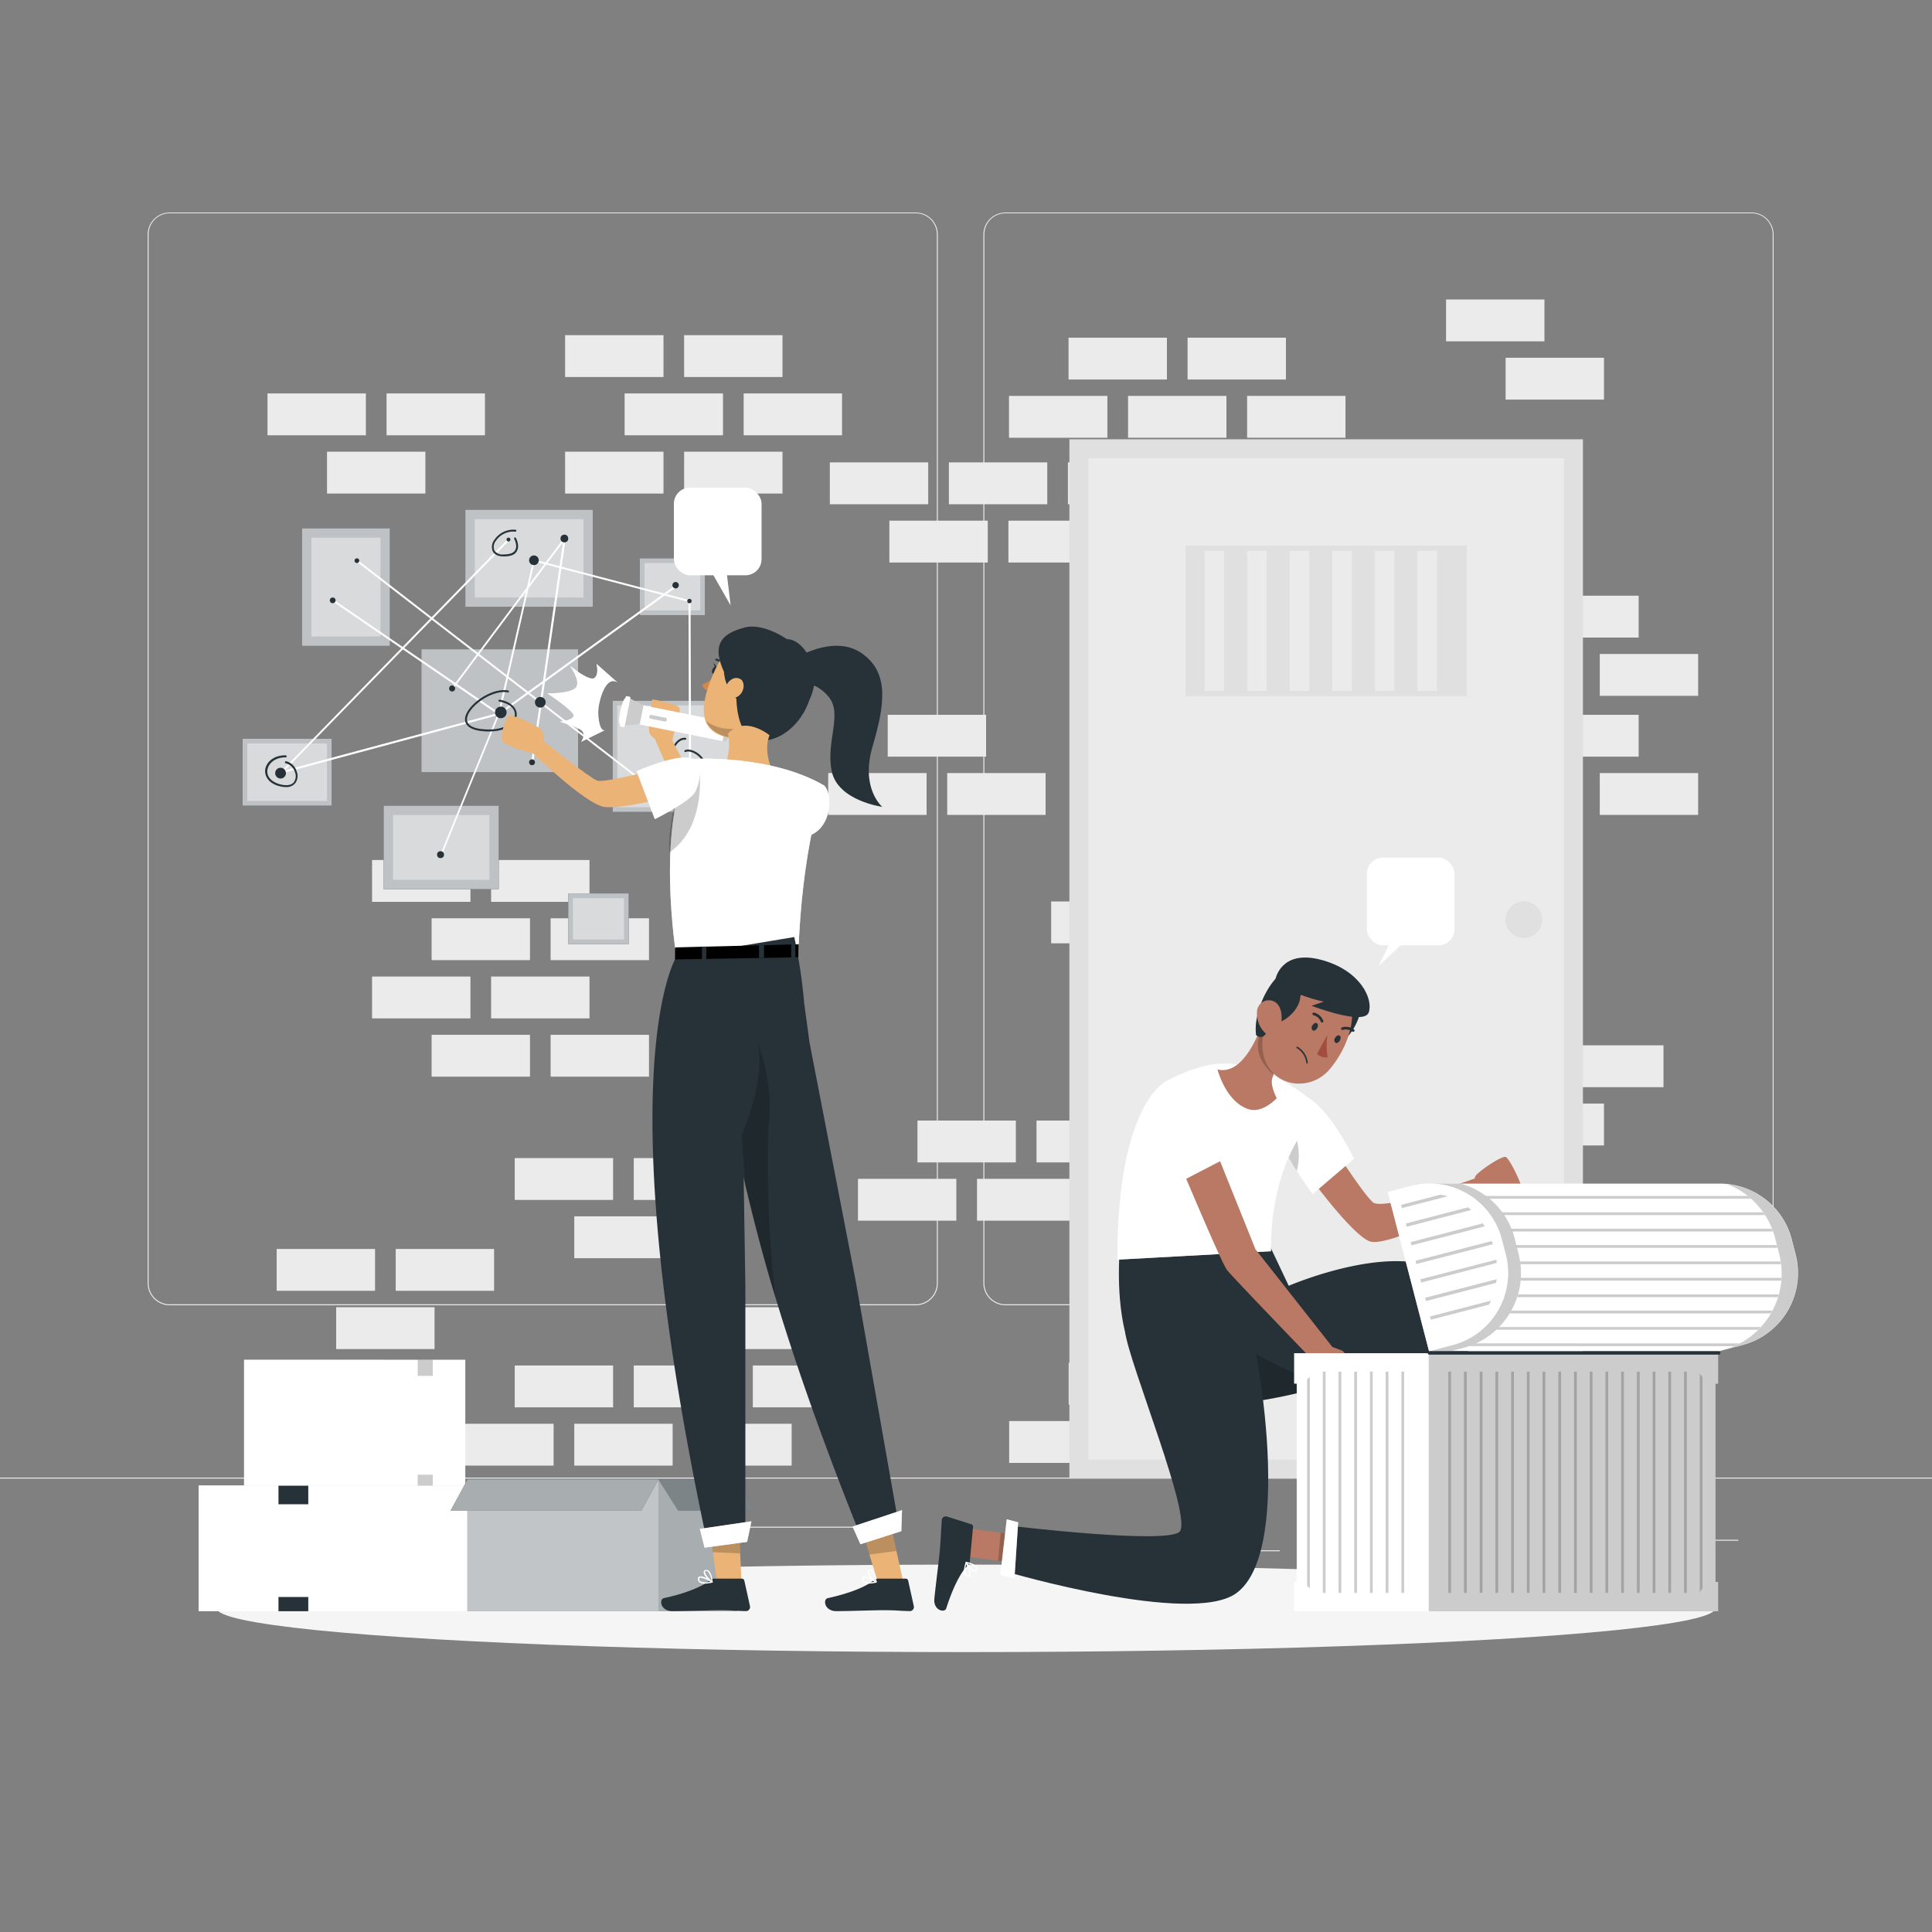 <svg xmlns="http://www.w3.org/2000/svg" viewBox="0 0 500 500"><rect x="0" y="0" width="500" height="500" fill="#808080" stroke="none"/><g id="freepik--background-complete--inject-200"><rect y="382.4" width="500" height="0.25" style="fill:#ebebeb"></rect><rect x="416.78" y="398.49" width="33.12" height="0.25" style="fill:#ebebeb"></rect><rect x="322.53" y="401.21" width="8.69" height="0.25" style="fill:#ebebeb"></rect><rect x="396.59" y="389.21" width="19.19" height="0.25" style="fill:#ebebeb"></rect><rect x="52.46" y="390.89" width="43.19" height="0.25" style="fill:#ebebeb"></rect><rect x="104.56" y="390.89" width="6.33" height="0.25" style="fill:#ebebeb"></rect><rect x="131.47" y="395.11" width="93.68" height="0.25" style="fill:#ebebeb"></rect><path d="M237,337.8H43.91a5.71,5.71,0,0,1-5.7-5.71V60.66A5.71,5.71,0,0,1,43.91,55H237a5.71,5.71,0,0,1,5.71,5.71V332.09A5.71,5.71,0,0,1,237,337.8ZM43.91,55.2a5.46,5.46,0,0,0-5.45,5.46V332.09a5.46,5.46,0,0,0,5.45,5.46H237a5.47,5.47,0,0,0,5.46-5.46V60.66A5.47,5.47,0,0,0,237,55.2Z" style="fill:#ebebeb"></path><path d="M453.31,337.8H260.21a5.72,5.72,0,0,1-5.71-5.71V60.66A5.72,5.72,0,0,1,260.21,55h193.1A5.71,5.71,0,0,1,459,60.66V332.09A5.71,5.71,0,0,1,453.31,337.8ZM260.21,55.2a5.47,5.47,0,0,0-5.46,5.46V332.09a5.47,5.47,0,0,0,5.46,5.46h193.1a5.47,5.47,0,0,0,5.46-5.46V60.66a5.47,5.47,0,0,0-5.46-5.46Z" style="fill:#ebebeb"></path><rect x="398.62" y="154.17" width="25.46" height="10.83" style="fill:#ebebeb"></rect><rect x="367.81" y="154.17" width="25.46" height="10.83" style="fill:#ebebeb"></rect><rect x="398.62" y="184.99" width="25.46" height="10.83" style="fill:#ebebeb"></rect><rect x="414.02" y="169.25" width="25.46" height="10.83" style="fill:#ebebeb"></rect><rect x="383.21" y="169.25" width="25.46" height="10.83" style="fill:#ebebeb"></rect><rect x="414.02" y="200.07" width="25.46" height="10.83" style="fill:#ebebeb"></rect><rect x="383.21" y="200.07" width="25.46" height="10.83" style="fill:#ebebeb"></rect><rect x="405.05" y="270.53" width="25.46" height="10.83" style="fill:#ebebeb"></rect><rect x="374.24" y="270.53" width="25.46" height="10.83" style="fill:#ebebeb"></rect><rect x="333.66" y="233.3" width="25.46" height="10.83" style="fill:#ebebeb"></rect><rect x="302.85" y="233.3" width="25.46" height="10.83" style="fill:#ebebeb"></rect><rect x="272.04" y="233.3" width="25.46" height="10.83" style="fill:#ebebeb"></rect><rect x="389.65" y="285.61" width="25.46" height="10.83" style="fill:#ebebeb"></rect><rect x="358.84" y="285.61" width="25.46" height="10.83" style="fill:#ebebeb"></rect><rect x="318.26" y="248.38" width="25.46" height="10.83" style="fill:#ebebeb"></rect><rect x="287.45" y="248.38" width="25.46" height="10.83" style="fill:#ebebeb"></rect><rect x="177.05" y="86.74" width="25.46" height="10.83" style="fill:#ebebeb"></rect><rect x="146.25" y="86.74" width="25.46" height="10.83" style="fill:#ebebeb"></rect><rect x="192.46" y="101.82" width="25.46" height="10.83" style="fill:#ebebeb"></rect><rect x="161.65" y="101.82" width="25.46" height="10.83" style="fill:#ebebeb"></rect><rect x="100.04" y="101.82" width="25.46" height="10.83" style="fill:#ebebeb"></rect><rect x="69.23" y="101.82" width="25.46" height="10.83" style="fill:#ebebeb"></rect><rect x="177.05" y="116.9" width="25.46" height="10.83" style="fill:#ebebeb"></rect><rect x="146.25" y="116.9" width="25.46" height="10.83" style="fill:#ebebeb"></rect><rect x="84.63" y="116.9" width="25.46" height="10.83" style="fill:#ebebeb"></rect><rect x="374.24" y="77.51" width="25.46" height="10.83" style="fill:#ebebeb"></rect><rect x="389.65" y="92.59" width="25.46" height="10.83" style="fill:#ebebeb"></rect><rect x="307.34" y="87.39" width="25.46" height="10.83" style="fill:#ebebeb"></rect><rect x="276.54" y="87.39" width="25.46" height="10.83" style="fill:#ebebeb"></rect><rect x="322.75" y="102.46" width="25.46" height="10.83" style="fill:#ebebeb"></rect><rect x="291.94" y="102.46" width="25.46" height="10.83" style="fill:#ebebeb"></rect><rect x="261.13" y="102.46" width="25.46" height="10.83" style="fill:#ebebeb"></rect><rect x="276.38" y="119.67" width="25.46" height="10.83" style="fill:#ebebeb"></rect><rect x="245.57" y="119.67" width="25.46" height="10.83" style="fill:#ebebeb"></rect><rect x="214.76" y="119.67" width="25.46" height="10.83" style="fill:#ebebeb"></rect><rect x="260.98" y="134.75" width="25.46" height="10.83" style="fill:#ebebeb"></rect><rect x="230.17" y="134.75" width="25.46" height="10.83" style="fill:#ebebeb"></rect><rect x="127.1" y="222.57" width="25.46" height="10.83" style="fill:#ebebeb"></rect><rect x="96.29" y="222.57" width="25.46" height="10.83" style="fill:#ebebeb"></rect><rect x="229.74" y="184.99" width="25.46" height="10.83" style="fill:#ebebeb"></rect><rect x="142.5" y="237.65" width="25.46" height="10.83" style="fill:#ebebeb"></rect><rect x="111.7" y="237.65" width="25.46" height="10.83" style="fill:#ebebeb"></rect><rect x="245.14" y="200.07" width="25.46" height="10.83" style="fill:#ebebeb"></rect><rect x="214.34" y="200.07" width="25.46" height="10.83" style="fill:#ebebeb"></rect><rect x="127.1" y="252.73" width="25.46" height="10.83" style="fill:#ebebeb"></rect><rect x="96.29" y="252.73" width="25.46" height="10.83" style="fill:#ebebeb"></rect><rect x="142.5" y="267.81" width="25.46" height="10.83" style="fill:#ebebeb"></rect><rect x="111.7" y="267.81" width="25.46" height="10.83" style="fill:#ebebeb"></rect><rect x="164.02" y="299.71" width="25.46" height="10.83" style="fill:#ebebeb"></rect><rect x="133.21" y="299.71" width="25.46" height="10.83" style="fill:#ebebeb"></rect><rect x="102.41" y="323.23" width="25.46" height="10.83" style="fill:#ebebeb"></rect><rect x="71.6" y="323.23" width="25.46" height="10.83" style="fill:#ebebeb"></rect><rect x="179.42" y="338.31" width="25.46" height="10.83" style="fill:#ebebeb"></rect><rect x="148.62" y="314.79" width="25.46" height="10.83" style="fill:#ebebeb"></rect><rect x="87" y="338.31" width="25.46" height="10.83" style="fill:#ebebeb"></rect><rect x="194.83" y="353.39" width="25.46" height="10.83" style="fill:#ebebeb"></rect><rect x="164.02" y="353.39" width="25.46" height="10.83" style="fill:#ebebeb"></rect><rect x="133.21" y="353.39" width="25.46" height="10.83" style="fill:#ebebeb"></rect><rect x="179.42" y="368.47" width="25.46" height="10.83" style="fill:#ebebeb"></rect><rect x="148.62" y="368.47" width="25.46" height="10.83" style="fill:#ebebeb"></rect><rect x="117.81" y="368.47" width="25.46" height="10.83" style="fill:#ebebeb"></rect><rect x="338.19" y="322.53" width="25.46" height="10.83" style="fill:#ebebeb"></rect><rect x="268.25" y="290" width="25.46" height="10.83" style="fill:#ebebeb"></rect><rect x="237.44" y="290" width="25.46" height="10.83" style="fill:#ebebeb"></rect><rect x="353.59" y="337.61" width="25.46" height="10.83" style="fill:#ebebeb"></rect><rect x="322.78" y="337.61" width="25.46" height="10.83" style="fill:#ebebeb"></rect><rect x="252.85" y="305.08" width="25.46" height="10.83" style="fill:#ebebeb"></rect><rect x="222.04" y="305.08" width="25.46" height="10.83" style="fill:#ebebeb"></rect><rect x="369" y="352.69" width="25.46" height="10.83" style="fill:#ebebeb"></rect><rect x="338.19" y="352.69" width="25.46" height="10.83" style="fill:#ebebeb"></rect><rect x="307.38" y="352.69" width="25.46" height="10.83" style="fill:#ebebeb"></rect><rect x="276.57" y="352.69" width="25.46" height="10.83" style="fill:#ebebeb"></rect><rect x="353.59" y="367.77" width="25.46" height="10.83" style="fill:#ebebeb"></rect><rect x="322.78" y="367.77" width="25.46" height="10.83" style="fill:#ebebeb"></rect><rect x="291.98" y="367.77" width="25.46" height="10.83" style="fill:#ebebeb"></rect><rect x="261.17" y="367.77" width="25.46" height="10.83" style="fill:#ebebeb"></rect><rect x="208.73" y="181.72" width="268.95" height="132.9" transform="translate(591.38 -95.04) rotate(90)" style="fill:#e0e0e0"></rect><rect x="281.67" y="118.61" width="123.09" height="259.13" style="fill:#ebebeb"></rect><rect x="306.82" y="141.19" width="72.79" height="38.97" style="fill:#e0e0e0"></rect><rect x="311.76" y="142.57" width="5.03" height="36.22" style="fill:#ebebeb"></rect><rect x="322.78" y="142.57" width="5.03" height="36.22" style="fill:#ebebeb"></rect><rect x="333.8" y="142.57" width="5.03" height="36.22" style="fill:#ebebeb"></rect><rect x="344.81" y="142.57" width="5.03" height="36.22" style="fill:#ebebeb"></rect><rect x="355.83" y="142.57" width="5.03" height="36.22" style="fill:#ebebeb"></rect><rect x="366.84" y="142.57" width="5.03" height="36.22" style="fill:#ebebeb"></rect><path d="M399.12,238a4.74,4.74,0,1,1-4.73-4.74A4.74,4.74,0,0,1,399.12,238Z" style="fill:#e0e0e0"></path></g><g id="freepik--Shadow--inject-200"><ellipse id="freepik--path--inject-200" cx="250" cy="416.24" rx="193.89" ry="11.32" style="fill:#f5f5f5"></ellipse></g><g id="freepik--Boxes--inject-200"><rect x="51.4" y="384.42" width="77.26" height="32.56" style="fill:#FFFFFF"></rect><rect x="51.4" y="384.42" width="56.42" height="32.56" transform="translate(159.21 801.4) rotate(180)" style="fill:#fff;opacity:0.2"></rect><rect x="72.07" y="384.42" width="7.71" height="4.88" style="fill:#263238"></rect><rect x="72.07" y="413.3" width="7.71" height="3.68" style="fill:#263238"></rect><rect x="63.16" y="351.91" width="57.26" height="32.56" style="fill:#FFFFFF"></rect><rect x="63.16" y="351.91" width="57.26" height="32.56" style="fill:#fff;opacity:0.2"></rect><rect x="63.16" y="351.91" width="36.42" height="32.56" transform="translate(162.73 736.38) rotate(180)" style="fill:#fff;opacity:0.2"></rect><rect x="108.1" y="351.91" width="3.9" height="4.16" style="opacity:0.2;isolation:isolate"></rect><rect x="108.1" y="381.65" width="3.9" height="2.83" style="opacity:0.2;isolation:isolate"></rect><rect x="120.98" y="382.89" width="69.78" height="34.09" transform="translate(311.73 799.87) rotate(180)" style="fill:#263238"></rect><rect x="120.98" y="382.89" width="69.78" height="34.09" transform="translate(311.73 799.87) rotate(180)" style="fill:#fff;opacity:0.6"></rect><rect x="120.98" y="382.89" width="49.44" height="34.09" transform="translate(291.39 799.87) rotate(180)" style="fill:#fff;opacity:0.3"></rect><polygon points="170.41 382.89 175.52 390.96 195.3 390.96 190.75 382.89 170.41 382.89" style="fill:#263238"></polygon><polygon points="170.41 382.89 165.97 390.96 116.59 390.96 120.98 382.89 170.41 382.89" style="fill:#263238"></polygon><polygon points="170.41 382.89 175.52 390.96 195.3 390.96 190.75 382.89 170.41 382.89" style="fill:#fff;opacity:0.4"></polygon><polygon points="170.41 382.89 165.97 390.96 116.59 390.96 120.98 382.89 170.41 382.89" style="fill:#fff;opacity:0.6"></polygon></g><g id="freepik--Pictures--inject-200"><rect x="78.16" y="136.73" width="22.74" height="30.43" style="fill:#263238"></rect><rect x="120.43" y="131.92" width="32.99" height="25.14" style="fill:#263238"></rect><rect x="99.29" y="208.51" width="29.79" height="21.61" style="fill:#263238"></rect><rect x="158.55" y="181.34" width="32.21" height="28.79" style="fill:#263238"></rect><rect x="147.06" y="231.22" width="15.65" height="13.12" style="fill:#263238"></rect><rect x="62.78" y="191.2" width="23.06" height="17.31" style="fill:#263238"></rect><rect x="165.59" y="144.49" width="16.85" height="14.7" style="fill:#263238"></rect><g style="opacity:0.7;isolation:isolate"><rect x="78.16" y="136.73" width="22.74" height="30.43" style="fill:#fff"></rect><rect x="120.43" y="131.92" width="32.99" height="25.14" style="fill:#fff"></rect><rect x="99.29" y="208.51" width="29.79" height="21.61" style="fill:#fff"></rect><rect x="158.55" y="181.34" width="32.21" height="28.79" style="fill:#fff"></rect><rect x="147.06" y="231.22" width="15.65" height="13.12" style="fill:#fff"></rect><rect x="62.78" y="191.2" width="23.06" height="17.31" style="fill:#fff"></rect><rect x="165.59" y="144.49" width="16.85" height="14.7" style="fill:#fff"></rect></g><rect x="76.74" y="143" width="25.57" height="17.88" transform="translate(241.47 62.41) rotate(90)" style="fill:#fff;opacity:0.4"></rect><rect x="126.79" y="130.43" width="20.28" height="28.13" transform="translate(281.42 7.57) rotate(90)" style="fill:#fff;opacity:0.4"></rect><rect x="105.81" y="206.85" width="16.75" height="24.93" transform="translate(333.5 105.12) rotate(90)" style="fill:#fff;opacity:0.4"></rect><rect x="161.47" y="180.85" width="26.36" height="29.78" transform="translate(370.38 21.09) rotate(90)" style="fill:#fff;opacity:0.4"></rect><rect x="149.54" y="231.17" width="10.69" height="13.22" transform="translate(392.67 82.9) rotate(90)" style="fill:#fff;opacity:0.4"></rect><rect x="66.87" y="189.54" width="14.88" height="20.63" transform="translate(274.17 125.54) rotate(90)" style="fill:#fff;opacity:0.4"></rect><rect x="167.88" y="144.63" width="12.27" height="14.42" transform="translate(325.86 -22.17) rotate(90)" style="fill:#fff;opacity:0.4"></rect><rect x="109.06" y="168.03" width="40.55" height="31.82" style="fill:#263238"></rect><rect x="109.06" y="168.03" width="40.55" height="31.82" style="fill:#fff;opacity:0.7"></rect><path d="M129.08,185a.24.24,0,0,1-.14-.05L86,155.58a.25.25,0,0,1-.07-.35.25.25,0,0,1,.35-.06l42.84,29.27,45.42-32.8a.24.24,0,0,1,.35.06.24.24,0,0,1,0,.34L129.23,185A.3.3,0,0,1,129.08,185Z" style="fill:#FFFFFF"></path><path d="M114.19,221.47h-.1a.25.25,0,0,1-.13-.33l14.7-36-55.72,15a.25.25,0,0,1-.25-.41l58.73-60.21a.25.25,0,1,1,.36.35L73.69,199.38,129,184.5a.26.26,0,0,1,.25.08.25.25,0,0,1,0,.26l-14.89,36.48A.24.24,0,0,1,114.19,221.47Z" style="fill:#FFFFFF"></path><path d="M178.56,199a.26.26,0,0,1-.25-.25l-.13-43-39.82-10.41-9,39.47a.25.25,0,0,1-.3.19.25.25,0,0,1-.18-.3l9.1-39.72a.23.23,0,0,1,.11-.16.26.26,0,0,1,.19,0l40.25,10.52a.26.26,0,0,1,.19.24l.13,43.16a.24.24,0,0,1-.24.25Z" style="fill:#FFFFFF"></path><path d="M167.67,203.5a.23.23,0,0,1-.15-.05L92.22,145.3a.24.24,0,0,1,0-.35.25.25,0,0,1,.35,0l75.3,58.16a.24.24,0,0,1,0,.35A.25.25,0,0,1,167.67,203.5Z" style="fill:#FFFFFF"></path><path d="M137.69,197.53h0a.25.25,0,0,1-.21-.28l8.23-56.93-28.46,38a.25.25,0,0,1-.35.06.25.25,0,0,1,0-.35l29.05-38.82a.25.25,0,0,1,.29-.08.27.27,0,0,1,.16.27l-8.37,57.9A.26.26,0,0,1,137.69,197.53Z" style="fill:#FFFFFF"></path><circle cx="92.37" cy="145.1" r="0.61" style="fill:#263238"></circle><circle cx="86.1" cy="155.37" r="0.74" style="fill:#263238"></circle><path d="M74,200.09a1.39,1.39,0,1,1-1.39-1.39A1.38,1.38,0,0,1,74,200.09Z" style="fill:#263238"></path><path d="M131.11,184.37a1.5,1.5,0,1,1-1.49-1.5A1.49,1.49,0,0,1,131.11,184.37Z" style="fill:#263238"></path><path d="M141.21,181.75a1.38,1.38,0,1,1-1.38-1.38A1.38,1.38,0,0,1,141.21,181.75Z" style="fill:#263238"></path><path d="M117.79,178.19a.78.78,0,1,1-.78-.79A.78.78,0,0,1,117.79,178.19Z" style="fill:#263238"></path><path d="M138.45,197.28a.76.76,0,1,1-.76-.76A.76.76,0,0,1,138.45,197.28Z" style="fill:#263238"></path><circle cx="114.01" cy="221.18" r="0.9" style="fill:#263238"></circle><path d="M179.94,198.56a1.29,1.29,0,1,1-1.29-1.28A1.29,1.29,0,0,1,179.94,198.56Z" style="fill:#263238"></path><circle cx="167.67" cy="203.25" r="0.87" style="fill:#263238"></circle><path d="M175.68,151.45a.83.83,0,1,1-.83-.83A.83.83,0,0,1,175.68,151.45Z" style="fill:#263238"></path><circle cx="178.43" cy="155.55" r="0.57" style="fill:#263238"></circle><path d="M139.43,145a1.25,1.25,0,1,1-1.25-1.25A1.25,1.25,0,0,1,139.43,145Z" style="fill:#263238"></path><path d="M132.09,139.64a.49.49,0,0,1-1,0,.49.49,0,0,1,1,0Z" style="fill:#263238"></path><circle cx="146.06" cy="139.37" r="1" style="fill:#263238"></circle><path d="M126.52,189.3a16.71,16.71,0,0,1-2-.12c-2.2-.25-3.54-1-4-2.11s0-2.51,1.25-4c2.19-2.62,6.55-5,9.76-4.36a.25.25,0,1,1-.1.49c-2.93-.61-7.17,1.67-9.28,4.19-1.12,1.33-1.53,2.57-1.17,3.49s1.62,1.57,3.59,1.8c5.26.6,8.33-1.29,8.65-3.46.25-1.74-1.31-3.17-4-3.64a.25.25,0,0,1,.09-.5c3.37.61,4.63,2.55,4.39,4.21C133.46,187.42,130.9,189.3,126.52,189.3Z" style="fill:#263238"></path><path d="M74,203.69a6.9,6.9,0,0,1-1.51-.19c-3.14-.73-4-2.76-3.86-4.27.23-1.89,2.1-3.79,5.3-3.75a.26.26,0,0,1,.25.26A.24.24,0,0,1,74,196h-.1c-2.82,0-4.5,1.66-4.7,3.32-.17,1.36.66,3,3.47,3.71,1.54.36,2.69.17,3.33-.53a2.69,2.69,0,0,0,.33-2.67,3.32,3.32,0,0,0-2.38-2.29.25.25,0,0,1-.2-.29A.25.25,0,0,1,74,197a3.77,3.77,0,0,1,2.77,2.62,3.14,3.14,0,0,1-.44,3.16A2.91,2.91,0,0,1,74,203.69Z" style="fill:#263238"></path><path d="M130.37,144c-1.76,0-2.51-.69-2.82-1.27a3,3,0,0,1,.43-3.07,5.92,5.92,0,0,1,5.43-2.56.23.23,0,0,1,.22.27.26.26,0,0,1-.27.23,5.4,5.4,0,0,0-5,2.33,2.56,2.56,0,0,0-.41,2.56,2.51,2.51,0,0,0,2.38,1c1.58,0,2.61-.37,3-1.12.69-1.16-.24-2.89-.25-2.91a.24.24,0,0,1,.1-.34.24.24,0,0,1,.33.1c.05.08,1.08,2,.25,3.4C133.31,143.56,132.15,144,130.37,144Z" style="fill:#263238"></path><path d="M176.44,204.64a2.57,2.57,0,0,1-1.66-.59c-2.14-1.74-2.23-6.9-.89-10.18.83-2,2.08-3.05,3.5-2.92a.24.24,0,0,1,.22.27.25.25,0,0,1-.27.23c-1.61-.15-2.56,1.57-3,2.61-1.25,3.06-1.2,8,.74,9.6.94.76,2.21.62,3.76-.43,4.18-2.82,3.56-5.27,2.82-6.48-1-1.65-3.29-2.64-4.18-2.14a.26.26,0,0,1-.34-.1.25.25,0,0,1,.09-.34c1.12-.62,3.67.39,4.85,2.32.68,1.1,1.74,4-3,7.16A4.88,4.88,0,0,1,176.44,204.64Z" style="fill:#263238"></path></g><g id="freepik--character-2--inject-200"><g id="freepik--group--inject-200"><path d="M344.46,296s8,12.58,10.8,15.12S383,304.52,383,304.52l1.59,5.5s-25.17,12.9-30,11.28-16.71-18.18-16.71-18.18Z" style="fill:#b97964"></path><path d="M333,283c8.31-2.68,17.39,16.91,17.39,16.91L339.72,309S322.4,286.37,333,283Z" style="fill:#FFFFFF"></path><path d="M350.36,299.88,339.72,309s-1.94-2.53-4.13-6a49.16,49.16,0,0,1-5.33-10.9c-1.28-4.21-1.07-7.88,2.71-9.09C341.28,280.29,350.36,299.88,350.36,299.88Z" style="fill:#fff;opacity:0.4;isolation:isolate"></path><path d="M335.59,303a49.16,49.16,0,0,1-5.33-10.9,17.72,17.72,0,0,1,3.95-1.52S337.35,297.29,335.59,303Z" style="opacity:0.2;isolation:isolate"></path><path d="M381.37,306.76a5.56,5.56,0,0,1,.46-2.34c.53-1.11,6.81-5.39,7.85-5s4.92,8.4,4.39,9.5-7.3,3.21-10.23,3.19S381.37,306.76,381.37,306.76Z" style="fill:#b97964"></path><polygon points="339.28 410.39 347.16 412.05 355.58 398.2 347.7 396.54 339.28 410.39" style="fill:#b97964"></polygon><path d="M348.75,408.71h-8.82a.63.63,0,0,0-.62.5l-1.43,6.47a1.06,1.06,0,0,0,.82,1.27l.24,0c2.85-.05,4.93-.22,8.52-.22,2.2,0,8.86.23,11.91.23s3.45-3,2.2-3.29c-5.6-1.22-9.81-2.91-11.6-4.52A1.77,1.77,0,0,0,348.75,408.71Z" style="fill:#263238"></path><path d="M349.25,409.72a.18.18,0,0,1-.13-.15.15.15,0,0,1,.08-.16c.26-.17,2.61-1.61,3.41-1.2a.55.55,0,0,1,.3.48,1.06,1.06,0,0,1-.36.93,2.18,2.18,0,0,1-1.4.37A8.71,8.71,0,0,1,349.25,409.72Zm.5-.24a3.49,3.49,0,0,0,2.58-.13.7.7,0,0,0,.23-.62c0-.14-.06-.2-.11-.2a.33.33,0,0,0-.22,0A7,7,0,0,0,349.75,409.48Z" style="fill:#FFFFFF"></path><path d="M349.2,409.76a.21.21,0,0,1-.08-.16c0-.1.18-2.19,1-2.87a.94.94,0,0,1,.73-.23.58.58,0,0,1,.56.46c.15.76-1.31,2.36-2.05,2.77h-.09A.14.14,0,0,1,349.2,409.76Zm1.17-2.83a3.93,3.93,0,0,0-.86,2.27c.74-.56,1.67-1.77,1.58-2.24,0,0,0-.18-.25-.18h-.09A.54.54,0,0,0,350.37,406.93Z" style="fill:#FFFFFF"></path><polygon points="347.7 396.54 355.58 398.2 351.23 405.34 343.35 403.68 347.7 396.54" style="opacity:0.2;isolation:isolate"></polygon><path d="M313.23,363.49c.43,0,5.22-.05,5.66-.09a128.17,128.17,0,0,0,25.46-5.23c7.43-2.23,12.57-4.31,12.57-4.31,1.69,9.85-14.29,47.62-14.29,47.62l13.06.82s36.49-53.83,20.94-70.61c-11.61-12.53-43.11,1.07-43.11,1.07l-8.23-17.38-34.89,2S282.87,365.1,313.23,363.49Z" style="fill:#263238"></path><polygon points="355.07 403.84 342.06 401.76 343.31 398.22 357.46 401.17 355.07 403.84" style="fill:#FFFFFF"></polygon><path d="M317.59,363.49l1.3-.09a128.17,128.17,0,0,0,25.46-5.23c-12.63-2.31-24.69-11.39-24.69-11.39Z" style="opacity:0.2;isolation:isolate"></path><polygon points="250.91 395.62 250.23 402.85 266.92 405.02 267.6 397.79 250.91 395.62" style="fill:#b97964"></polygon><path d="M251,403.93l.83-8.78a.66.66,0,0,0-.44-.67l-6.31-2a1.08,1.08,0,0,0-1.34.71.85.85,0,0,0,0,.23c-.22,2.85-.24,4.93-.58,8.5-.21,2.2-1.06,8.81-1.35,11.84s2.68,3.72,3.07,2.5c1.74-5.46,3.82-9.49,5.59-11.13A1.75,1.75,0,0,0,251,403.93Z" style="fill:#263238"></path><path d="M249.92,404.33a.18.18,0,0,1,.16-.11.15.15,0,0,1,.16.1c.14.27,1.35,2.74.86,3.5a.49.49,0,0,1-.5.25,1,1,0,0,1-.89-.44,2.16,2.16,0,0,1-.23-1.43A8.2,8.2,0,0,1,249.92,404.33Zm.19.52a3.56,3.56,0,0,0-.11,2.59.7.7,0,0,0,.59.29c.14,0,.21-.05.22-.09a.43.43,0,0,0,.06-.22A6.82,6.82,0,0,0,250.11,404.85Z" style="fill:#FFFFFF"></path><path d="M249.89,404.28a.17.17,0,0,1,.16-.06c.1,0,2.16.38,2.77,1.29a.92.92,0,0,1,.15.74.57.57,0,0,1-.5.51c-.78.08-2.24-1.52-2.57-2.3v-.08A.12.12,0,0,1,249.89,404.28Zm2.7,1.43a4.09,4.09,0,0,0-2.18-1.07c.49.8,1.61,1.83,2.09,1.78,0,0,.18,0,.2-.23v-.08A.52.52,0,0,0,252.59,405.71Z" style="fill:#FFFFFF"></path><polygon points="267.59 397.79 266.91 405.02 258.3 403.9 258.98 396.66 267.59 397.79" style="opacity:0.2;isolation:isolate"></polygon><path d="M321.86,337.77c2.65,3.92,13.94,63.29-2,74.61-11.73,8.31-58.81-5.46-58.81-5.46l.82-12s39.64,4.75,43.34,1.54-13.1-43.82-14-51.68S321.86,337.77,321.86,337.77Z" style="fill:#263238"></path><polygon points="355.07 403.84 342.06 401.76 343.31 398.22 357.46 401.17 355.07 403.84" style="fill:#fff;opacity:0.5"></polygon><polygon points="263.5 393.97 262.54 408.48 258.9 407.56 260.54 393.2 263.5 393.97" style="fill:#FFFFFF"></polygon><polygon points="263.5 393.97 262.54 408.48 258.9 407.56 260.54 393.2 263.5 393.97" style="fill:#fff;opacity:0.5"></polygon><path d="M289.2,326l39.74-2.18s-1.22-23.38,13-36.46a35.42,35.42,0,0,0-7.36-6.05c-4.52-2.9-10.3-6.35-18.81-6-6.2.26-13.56,4.29-13.56,4.29S289.1,284.83,289.2,326Z" style="fill:#FFFFFF"></path><path d="M289.2,326l39.74-2.18s-1.22-23.38,13-36.46a35.42,35.42,0,0,0-7.36-6.05c-4.52-2.9-10.3-6.35-18.81-6-6.2.26-13.56,4.29-13.56,4.29S289.1,284.83,289.2,326Z" style="fill:#fff;opacity:0.6;isolation:isolate"></path><path d="M315.07,276.78c1.84,6,4.88,9.24,8,10.26,3.7,1.22,7.35-2.84,7.35-2.84s-1.72-3.17-1.17-5.12a9.29,9.29,0,0,1,1.8-3.23,19.84,19.84,0,0,1,1.37-1.54l-4.45-12.72C326.13,266.76,322.08,278.43,315.07,276.78Z" style="fill:#b97964"></path><path d="M326.66,266.2c-3,5.8.72,10.07,2.78,11.72a9.63,9.63,0,0,1,1.6-3.33Z" style="opacity:0.2;isolation:isolate"></path><path d="M352.37,260.88s-1.52,8.28-7.86,10.22-.23-15.87-.23-15.87Z" style="fill:#263238"></path><path d="M345.56,274.85a24.17,24.17,0,0,1-1.75,2.22,9,9,0,0,1-.77.75,10.21,10.21,0,0,1-7.06,2.61,9.18,9.18,0,0,1-8.71-6.43,3.58,3.58,0,0,1-.11-.35c-1.46-5,.68-8.74,3.78-15.32a9.95,9.95,0,0,1,16.81-2.16C352,261.33,349.3,269.51,345.56,274.85Z" style="fill:#b97964"></path><path d="M339.65,265.4a.92.92,0,0,0,.11,1.28c.34.18.84-.1,1.13-.61s.23-1.09-.11-1.28S339.94,264.88,339.65,265.4Z" style="fill:#263238"></path><path d="M345.53,268.61a.92.92,0,0,0,.1,1.27c.34.18.85-.09,1.13-.61s.24-1.09-.1-1.27S345.8,268.11,345.53,268.61Z" style="fill:#263238"></path><path d="M343.52,267.84a20.87,20.87,0,0,0,.06,5.8,3.4,3.4,0,0,1-2.75-.89Z" style="fill:#a24e3f"></path><path d="M339.67,262.47a.36.36,0,0,0,.25.27,2.75,2.75,0,0,1,1.89,1.64.36.36,0,0,0,.44.23.35.35,0,0,0,.22-.44h0a3.43,3.43,0,0,0-2.36-2.1.34.34,0,0,0-.44.23h0A.48.48,0,0,0,339.67,262.47Z" style="fill:#263238"></path><path d="M335.79,270.91h0a5.33,5.33,0,0,1,2.66,4.14.19.19,0,0,1-.18.19.19.19,0,0,1-.19-.17h0a5.07,5.07,0,0,0-2.48-3.83.17.17,0,0,1-.07-.24v0a.17.17,0,0,1,.24-.07Z" style="fill:#263238"></path><path d="M350.3,267a.31.31,0,0,0,.18-.09.34.34,0,0,0-.06-.48h0a3.47,3.47,0,0,0-3.13-.54.35.35,0,0,0-.2.45h0a.36.36,0,0,0,.45.2h0A2.77,2.77,0,0,1,350,267,.39.39,0,0,0,350.3,267Z" style="fill:#263238"></path><path d="M325.06,267.84h0a1.5,1.5,0,0,0,2.57-.49c.7-2.2,1.73-4,2.31-3.88,1,.18.55,1.26.55,1.26,2.59-.6,5.79-3.69,6-6.57a2.57,2.57,0,0,1,4.24-1.59s-5.94-6.36-8.21-5.25-5.94,5.66-7.25,12.12A14.11,14.11,0,0,0,325.06,267.84Z" style="fill:#263238"></path><path d="M325.3,262a6.94,6.94,0,0,0,1.8,5c1.65,1.78,3.74.61,4.35-1.61.52-2,.33-5.33-1.85-6.27A3.08,3.08,0,0,0,325.3,262Z" style="fill:#b97964"></path><path d="M330.1,253.37s1.41-7.67,11.69-5,13.67,10.2,12.43,13.66-14.8-1.73-14.8-1.73l3.18-1.08S334.11,257.64,330.1,253.37Z" style="fill:#263238"></path><path d="M312.26,291.83l12.65,31.47,19.9,25.29,2.66,1,6.47,7.59-10.11,6.05s-5.07-6.43-5.36-8.16a9.2,9.2,0,0,1,.46-3.88s-19.76-20.48-21.34-22.46-12.84-29-12.84-29Z" style="fill:#b97964"></path><path d="M304,279.39c8.7-.7,13.06,20.44,13.06,20.44l-12.44,6.44S292.93,280.29,304,279.39Z" style="fill:#FFFFFF"></path><path d="M299.62,290.51c.25,1.5.61,3.05,1,4.55s.82,2.79,1.24,4.07c.66,2,1.33,3.7,1.83,5s.92,2.18.92,2.18l12.45-6.45s-4.36-21.14-13.07-20.44C299.21,279.78,298.68,284.86,299.62,290.51Z" style="fill:#fff;opacity:0.4;isolation:isolate"></path></g><rect x="353.74" y="221.96" width="22.69" height="22.69" rx="4.17" style="fill:#FFFFFF"></rect><path d="M367.36,231.53a3,3,0,1,0-1.63-1.63,1.78,1.78,0,0,0,.56.36L358,238.54l.71.7.49-.48,1,1,.71-.7-1-1,.32-.32,1,1.05.7-.71-1-1L367,231A1.78,1.78,0,0,0,367.36,231.53Zm-.92-2.34a.65.65,0,0,1,0-.91.64.64,0,0,1,.93,0h0a.51.51,0,0,0,.45.17.53.53,0,0,0,.39-.29.69.69,0,0,1,.13-.2.65.65,0,1,1,.92.92.69.69,0,0,1-.2.13.5.5,0,0,0-.27.41.57.57,0,0,0,.19.46.65.65,0,1,1-.92,0,.5.5,0,1,0-.71-.71A.64.64,0,0,1,366.44,229.19Z" style="fill:#fff"></path><polygon points="359.66 244.13 356.76 250 363.02 244.13 359.66 244.13" style="fill:#FFFFFF"></polygon></g><g id="freepik--character-1--inject-200"><path d="M168.85,181s-1.46,7.76-.67,8.87a4,4,0,0,0,1.29,1.34l7.69,17.58,5-1.32L174,191.62s.51-2.06,1-4.24,1.33-3.64.67-4.36S170.19,181.19,168.85,181Z" style="fill:#ebb376"></path><path d="M162,180.59c.41.09.43,1.71,0,3.63s-1,3.42-1.44,3.33-.42-1.7,0-3.62S161.62,180.51,162,180.59Z" style="fill:#FFFFFF"></path><path d="M162,180.59c.41.09.43,1.71,0,3.63s-1,3.42-1.44,3.33-.42-1.7,0-3.62S161.62,180.51,162,180.59Z" style="fill:#fff;opacity:0.4;isolation:isolate"></path><path d="M165.47,182.34l22.88,4.59a.92.92,0,0,1,.72,1.09l-.63,3.14a.91.91,0,0,1-1.08.71l-22.88-4.59Z" style="fill:#FFFFFF"></path><polygon points="166.54 182.59 162.53 180.51 161.06 187.83 165.56 187.46 166.54 182.59" style="fill:#FFFFFF"></polygon><polygon points="166.54 182.59 162.53 180.51 161.06 187.83 165.56 187.46 166.54 182.59" style="opacity:0.2;isolation:isolate"></polygon><rect x="157.79" y="183.54" width="8.03" height="1.25" rx="0.25" transform="translate(-50.63 306.53) rotate(-78.64)" style="fill:#FFFFFF"></rect><path d="M188,186.87l.31.06a.92.92,0,0,1,.72,1.09l-.63,3.14a.91.91,0,0,1-1.08.71l-.32-.06Z" style="opacity:0.2;isolation:isolate"></path><path d="M172.59,186.34h0a.5.5,0,0,1-.59.39l-3.57-.72a.49.49,0,0,1-.39-.59h0a.5.5,0,0,1,.59-.39l3.57.72A.5.5,0,0,1,172.59,186.34Z" style="opacity:0.2;isolation:isolate"></path><path d="M213.27,203.26c2.51,2.38,2,12-5,13.33S213.27,203.26,213.27,203.26Z" style="fill:#FFFFFF"></path><path d="M213.27,203.26c2.51,2.38,2,12-5,13.33S213.27,203.26,213.27,203.26Z" style="fill:#fff;opacity:0.4;isolation:isolate"></path><path d="M187.7,173.12a.25.25,0,0,1-.24-.18,3.45,3.45,0,0,0-2.16-2,.25.25,0,0,1-.17-.31.26.26,0,0,1,.31-.17,3.85,3.85,0,0,1,2.5,2.38.25.25,0,0,1-.18.31Z" style="fill:#263238"></path><path d="M184.72,175.41a14.66,14.66,0,0,1-3,1.81,1.92,1.92,0,0,0,1.36,1.47Z" style="fill:#d58745"></path><path d="M184.4,173.17c-.25.52-.17,1.07.18,1.23s.82-.12,1.07-.64.17-1.07-.18-1.23S184.65,172.65,184.4,173.17Z" style="fill:#263238"></path><path d="M185.6,172.62l-.91-1S184.8,172.86,185.6,172.62Z" style="fill:#263238"></path><path d="M194.16,190.73a1.19,1.19,0,0,1-.27.07,10.42,10.42,0,0,1-4,.36c-3.93-.55-6.2-2-7.18-4.24h0c-1.31-3.31-.21-7.86,2.11-13a21,21,0,0,1,3.49-5.66.9.9,0,0,0,0-.09c.06-.05.12-.13.18-.19a7.67,7.67,0,0,1,6.91-2.34,16.19,16.19,0,0,1,3.22.84C208.86,170.33,204.21,187.91,194.16,190.73Z" style="fill:#ebb376"></path><path d="M193.89,190.8a10.19,10.19,0,0,1-4,.22c-3.92-.56-6.15-2.11-7.12-4.38a10.87,10.87,0,0,0,6.67,2A5.69,5.69,0,0,1,193.89,190.8Z" style="opacity:0.2;isolation:isolate"></path><path d="M188.29,168.23s-3.3,6.93,2.29,12.6c0,0,0,8.53,4.29,10.28,5.78,2.39,14.11-3.94,15.34-13.17C211.8,166,195.54,158.69,188.29,168.23Z" style="fill:#263238"></path><path d="M187.94,177.46c.43-1.12,2-2.64,3.68-1.72s1,5.75-3.8,5C187.13,180.68,187,179.78,187.94,177.46Z" style="fill:#ebb376"></path><path d="M203.65,165.42s-6.15-4.35-11-3c-5.63,1.5-8.57,4.17-5.34,11.31,0,0,12.87.69,16.37,2.94a44.82,44.82,0,0,1,5.8,4.4C213.21,173.77,208.05,165.33,203.65,165.42Z" style="fill:#263238"></path><path d="M188.38,189.89a13,13,0,0,1-1.84,10l14.17,1.31s-3.55-6-1.55-10.9C199.16,190.26,192.7,185,188.38,189.89Z" style="fill:#ebb376"></path><path d="M205.3,170.67s10.22-6.7,17.6-1.68,6.07,13.45,2.9,24.26,2.53,15.56,2.53,15.56-11.49-1.55-13.08-9.22,2.91-14.76-.79-19.25-7.74-3.29-7.74-3.29Z" style="fill:#263238"></path><path d="M175.07,247.74s-5.82-35.45,4.18-51.34c0,0,20-1.25,34,6.86,0,0-5.81,15.79-6.67,44.48Z" style="fill:#FFFFFF"></path><path d="M175.07,247.74s-5.82-35.45,4.18-51.34c0,0,20-1.25,34,6.86,0,0-5.81,15.79-6.67,44.48Z" style="fill:#fff;opacity:0.6;isolation:isolate"></path><path d="M152.45,201.16,140.85,192s-.09-2.6-1-3.41-7.3-3.86-8.16-3.4-2.52,5.73-1.47,6.82,7,2.94,7.6,2.89l11.81,9.21Z" style="fill:#ebb376"></path><polygon points="233.81 409.6 227.53 410.7 224.96 402.14 222.61 394.29 229.84 391.76 231.95 401.2 233.81 409.6" style="fill:#ebb376"></polygon><polygon points="231.98 401.39 224.99 402.32 222.62 394.37 229.85 391.8 231.98 401.39" style="opacity:0.2;isolation:isolate"></polygon><polygon points="191.9 409.75 185.53 409.75 184.48 401.2 183.53 393.22 191.1 392.07 191.53 401.45 191.9 409.75" style="fill:#ebb376"></polygon><polygon points="191.53 402.01 184.48 401.7 183.53 393.47 191.1 392.19 191.53 402.01" style="opacity:0.2;isolation:isolate"></polygon><path d="M232.57,394.53l-10.32,1.82c-10.41-26-17.82-47.6-23.05-65.58-2.82-9.69-5-18.32-6.74-26l.44,28.25v63.7H182.49c-25.49-121-7.42-149.13-7.42-149.13l30.49-5.09a138.76,138.76,0,0,1,2.56,17.12l1.37,10.11,11.92,61.58Z" style="fill:#263238"></path><polygon points="220.63 395.07 233.44 390.83 233.26 396.27 222.68 399.65 220.63 395.07" style="fill:#FFFFFF"></polygon><polygon points="220.63 395.07 233.44 390.83 233.26 396.27 222.68 399.65 220.63 395.07" style="fill:#fff;opacity:0.6;isolation:isolate"></polygon><polygon points="181.12 395.67 194.47 393.71 193.35 399.04 182.34 400.53 181.12 395.67" style="fill:#FFFFFF"></polygon><polygon points="181.12 395.67 194.47 393.71 193.35 399.04 182.34 400.53 181.12 395.67" style="fill:#fff;opacity:0.6;isolation:isolate"></polygon><path d="M200.61,335.52c-.49-1.61-1-3.19-1.45-4.75-2.55-8.8-4.26-16.71-6.26-23.82v0l-1-13.08s6.52-14.37,4.08-24.48c.22.57,4.54,11.59,2.85,22.6A320.28,320.28,0,0,0,200.61,335.52Z" style="opacity:0.2;isolation:isolate"></path><path d="M184.85,408.55H192a.65.65,0,0,1,.63.5l1.46,6.6a1.1,1.1,0,0,1-.85,1.3l-.24,0c-2.91-.05-3.14-.23-6.8-.23-2.25,0-9,.24-12.16.24s-3.51-3.07-2.24-3.36c5.71-1.24,10-3,11.84-4.6A1.78,1.78,0,0,1,184.85,408.55Z" style="fill:#263238"></path><path d="M182.4,409.85a2.25,2.25,0,0,1-1.42-.38,1,1,0,0,1-.37-.94.52.52,0,0,1,.3-.49c.82-.43,3.22,1,3.48,1.21a.15.15,0,0,1,.08.17.17.17,0,0,1-.13.15A8.41,8.41,0,0,1,182.4,409.85Zm-1.1-1.54a.37.37,0,0,0-.23.05s-.1.06-.11.2a.76.76,0,0,0,.23.64,3.65,3.65,0,0,0,2.64.13A7.06,7.06,0,0,0,181.3,408.31Z" style="fill:#FFFFFF"></path><path d="M184.3,409.58h-.09c-.76-.41-2.24-2-2.09-2.83a.58.58,0,0,1,.56-.46,1,1,0,0,1,.75.23c.86.7,1,2.83,1,2.93a.18.18,0,0,1-.08.16A.14.14,0,0,1,184.3,409.58Zm-1.49-3h-.09c-.22,0-.24.13-.25.17-.1.49.85,1.72,1.61,2.29a4.14,4.14,0,0,0-.88-2.31A.58.58,0,0,0,182.81,406.58Z" style="fill:#FFFFFF"></path><path d="M227.29,408.55h7.11a.64.64,0,0,1,.63.5l1.46,6.6a1.09,1.09,0,0,1-.84,1.3l-.24,0c-2.91-.05-3.15-.23-6.8-.23-2.26,0-9.05.24-12.16.24s-3.52-3.07-2.24-3.36c5.71-1.24,10-3,11.83-4.6A1.8,1.8,0,0,1,227.29,408.55Z" style="fill:#263238"></path><path d="M224.84,409.85a2.26,2.26,0,0,1-1.43-.38,1.05,1.05,0,0,1-.36-.94.52.52,0,0,1,.3-.49c.82-.43,3.21,1,3.48,1.21a.16.16,0,0,1,.08.17.18.18,0,0,1-.13.15A8.57,8.57,0,0,1,224.84,409.85Zm-1.11-1.54a.36.36,0,0,0-.22.05s-.11.06-.12.2a.74.74,0,0,0,.24.64,3.65,3.65,0,0,0,2.64.13A7,7,0,0,0,223.73,408.31Z" style="fill:#FFFFFF"></path><path d="M226.73,409.58h-.08c-.77-.41-2.25-2-2.1-2.83a.59.59,0,0,1,.57-.46,1,1,0,0,1,.74.23c.86.7,1,2.83,1,2.93a.21.21,0,0,1-.08.16A.17.17,0,0,1,226.73,409.58Zm-1.49-3h-.08c-.23,0-.25.13-.26.17-.09.49.85,1.72,1.61,2.29a4.13,4.13,0,0,0-.87-2.31A.59.59,0,0,0,225.24,406.58Z" style="fill:#FFFFFF"></path><path d="M173.24,220.61c-.43-4.81,1-9.44,1.2-13.52a38.93,38.93,0,0,0,6.58-7.5S182.84,214,173.24,220.61Z" style="opacity:0.2;isolation:isolate"></path><polygon points="206.6 247.74 206.72 244.38 174.7 245.19 174.7 248.3 206.6 247.74"></polygon><rect x="196.45" y="244.6" width="1.29" height="3.31" transform="translate(394.18 492.52) rotate(180)" style="fill:#263238"></rect><rect x="181.66" y="244.98" width="1.14" height="3.62" transform="translate(364.46 493.58) rotate(180)" style="fill:#263238"></rect><rect x="204.75" y="244.43" width="1.09" height="3.87" transform="translate(410.6 492.72) rotate(180)" style="fill:#263238"></rect><path d="M140.85,192s11.66,9.21,13.63,10,17-3.36,17-3.36l1.91,7.52s-12,3.23-16.84,2.7-18.68-14-18.68-14Z" style="fill:#ebb376"></path><path d="M179.25,196.4c-3.51-1.7-14.5,3.19-14.5,3.19L169.47,212s9.33-4.67,10.51-7.18S182.07,197.76,179.25,196.4Z" style="fill:#FFFFFF"></path><path d="M179.25,196.4c-3.51-1.7-14.5,3.19-14.5,3.19L169.47,212s9.33-4.67,10.51-7.18S182.07,197.76,179.25,196.4Z" style="fill:#fff;opacity:0.6;isolation:isolate"></path><path d="M159.82,176.63c-2.81-1.88-4.56,3.71-4.92,6.45s.44,6.67,1.81,5.8L150.38,192s1.49-2,0-3.07-5.53-2.14-5.53-2.14,3.62-.39,3.59-1.65-6.8-5.69-6.8-5.69,6.38.12,7.51-1.67-1.88-5.81-1.71-5.58,4.93,4.1,6.31,3.3.63-3.68.63-3.68Z" style="fill:#FFFFFF"></path><path d="M159.82,176.63c-2.81-1.88-4.56,3.71-4.92,6.45s.44,6.67,1.81,5.8L150.38,192s1.49-2,0-3.07-5.53-2.14-5.53-2.14,3.62-.39,3.59-1.65-6.8-5.69-6.8-5.69,6.38.12,7.51-1.67-1.88-5.81-1.71-5.58,4.93,4.1,6.31,3.3.63-3.68.63-3.68Z" style="fill:#fff;opacity:0.6;isolation:isolate"></path><rect x="174.4" y="126.19" width="22.69" height="22.69" rx="4.17" style="fill:#FFFFFF"></rect><path d="M188.06,135c0-1-.83-1.7-2.25-1.7A3.34,3.34,0,0,0,183,134.5l-1.15-.82a4.88,4.88,0,0,1,4.08-1.77c2.27,0,3.73,1.06,3.73,2.81,0,2.63-2.79,2.8-2.79,4.87h-1.57C185.29,137.11,188.06,136.77,188.06,135Zm-3,7.21a1,1,0,0,1,2,0,1,1,0,0,1-2,0Z" style="fill:#fff"></path><polygon points="184.26 148.23 189.09 156.69 188.07 148.23 184.26 148.23" style="fill:#FFFFFF"></polygon></g><g id="freepik--treasure-chest--inject-200"><rect x="335.59" y="351.44" width="108.39" height="64.38" style="fill:#FFFFFF"></rect><rect x="338.28" y="353.67" width="0.71" height="59.91" style="opacity:0.2;isolation:isolate"></rect><rect x="342.34" y="353.67" width="0.71" height="59.91" style="opacity:0.2;isolation:isolate"></rect><rect x="346.41" y="353.67" width="0.71" height="59.91" style="opacity:0.2;isolation:isolate"></rect><rect x="350.48" y="353.67" width="0.71" height="59.91" style="opacity:0.2;isolation:isolate"></rect><rect x="354.55" y="353.67" width="0.71" height="59.91" style="opacity:0.2;isolation:isolate"></rect><rect x="358.61" y="353.67" width="0.71" height="59.91" style="opacity:0.2;isolation:isolate"></rect><rect x="362.68" y="353.67" width="0.71" height="59.91" style="opacity:0.2;isolation:isolate"></rect><rect x="374.82" y="353.67" width="0.71" height="59.91" style="opacity:0.2;isolation:isolate"></rect><rect x="378.88" y="353.67" width="0.71" height="59.91" style="opacity:0.2;isolation:isolate"></rect><rect x="382.95" y="353.67" width="0.71" height="59.91" style="opacity:0.2;isolation:isolate"></rect><rect x="387.02" y="353.67" width="0.71" height="59.91" style="opacity:0.2;isolation:isolate"></rect><rect x="391.09" y="353.67" width="0.71" height="59.91" style="opacity:0.2;isolation:isolate"></rect><rect x="395.15" y="353.67" width="0.71" height="59.91" style="opacity:0.2;isolation:isolate"></rect><rect x="399.22" y="353.67" width="0.71" height="59.91" style="opacity:0.2;isolation:isolate"></rect><rect x="403.29" y="353.67" width="0.71" height="59.91" style="opacity:0.2;isolation:isolate"></rect><rect x="407.36" y="353.67" width="0.71" height="59.91" style="opacity:0.2;isolation:isolate"></rect><rect x="411.43" y="353.67" width="0.71" height="59.91" style="opacity:0.2;isolation:isolate"></rect><rect x="415.49" y="353.67" width="0.71" height="59.91" style="opacity:0.2;isolation:isolate"></rect><rect x="419.56" y="353.67" width="0.71" height="59.91" style="opacity:0.2;isolation:isolate"></rect><rect x="423.63" y="353.67" width="0.71" height="59.91" style="opacity:0.2;isolation:isolate"></rect><rect x="427.7" y="353.67" width="0.71" height="59.91" style="opacity:0.2;isolation:isolate"></rect><rect x="431.76" y="353.67" width="0.71" height="59.91" style="opacity:0.2;isolation:isolate"></rect><rect x="435.83" y="353.67" width="0.71" height="59.91" style="opacity:0.2;isolation:isolate"></rect><rect x="439.9" y="353.67" width="0.71" height="59.91" style="opacity:0.2;isolation:isolate"></rect><path d="M372.14,357.57v52.36a5.48,5.48,0,0,1,2.48,2.33h65.19a5.45,5.45,0,0,1,4.17-2.83,4.63,4.63,0,0,1,.65,0V417H334.94v-7.59H335a5.25,5.25,0,0,1,.56,0,5.47,5.47,0,0,1,4.26,2.84H365a5.5,5.5,0,0,1,2.45-2.32V357.56a5.54,5.54,0,0,1-2.58-2.59H339.89a5.48,5.48,0,0,1-4.3,3.09,4.63,4.63,0,0,1-.65,0v-7.85H444.63v7.85a4.63,4.63,0,0,1-.65,0,5.47,5.47,0,0,1-4.3-3.09H374.75A5.53,5.53,0,0,1,372.14,357.57Z" style="fill:#FFFFFF"></path><path d="M372.14,357.57v52.36a5.48,5.48,0,0,1,2.48,2.33h65.19a5.45,5.45,0,0,1,4.17-2.83,4.63,4.63,0,0,1,.65,0V417H334.94v-7.59H335a5.25,5.25,0,0,1,.56,0,5.47,5.47,0,0,1,4.26,2.84H365a5.5,5.5,0,0,1,2.45-2.32V357.56a5.54,5.54,0,0,1-2.58-2.59H339.89a5.48,5.48,0,0,1-4.3,3.09,4.63,4.63,0,0,1-.65,0v-7.85H444.63v7.85a4.63,4.63,0,0,1-.65,0,5.47,5.47,0,0,1-4.3-3.09H374.75A5.53,5.53,0,0,1,372.14,357.57Z" style="fill:#fff;opacity:0.6;isolation:isolate"></path><path d="M444,358.06v51.37a4.63,4.63,0,0,1,.65,0V417H369.75V350.25h74.88v7.85A4.63,4.63,0,0,1,444,358.06Z" style="opacity:0.2;isolation:isolate"></path><path d="M450.86,348.13l-6,1.56h-75l.81-43.37h74.68v0a19.25,19.25,0,0,1,18.35,14.42l1,3.87A19.28,19.28,0,0,1,450.86,348.13Z" style="fill:#FFFFFF"></path><path d="M450.86,348.13l-6,1.56h-.11l1-.25a20.49,20.49,0,0,0,14.68-25l-1.06-4.12A20.4,20.4,0,0,0,447,306.45a19.23,19.23,0,0,1,16.64,14.31l1,3.87A19.28,19.28,0,0,1,450.86,348.13Z" style="fill:#fff;opacity:0.6;isolation:isolate"></path><path d="M378.69,348.84l-3.29.85h-5.57l.81-43.37H378A19.88,19.88,0,0,1,392,320.5l1,4A20,20,0,0,1,378.69,348.84Z" style="fill:#fff;opacity:0.6;isolation:isolate"></path><path d="M450.86,348.13l-6,1.56h-.11l1-.25a20.49,20.49,0,0,0,14.68-25l-1.06-4.12A20.4,20.4,0,0,0,447,306.45a19.23,19.23,0,0,1,16.64,14.31l1,3.87A19.28,19.28,0,0,1,450.86,348.13Z" style="opacity:0.2;isolation:isolate"></path><path d="M378.69,348.84l-3.29.85h-5.57l.81-43.37H378A19.88,19.88,0,0,1,392,320.5l1,4A20,20,0,0,1,378.69,348.84Z" style="opacity:0.2;isolation:isolate"></path><path d="M374.83,313.14h4a19.28,19.28,0,0,1,19.28,19.28v6.23a0,0,0,0,1,0,0H355.55a0,0,0,0,1,0,0v-6.22A19.28,19.28,0,0,1,374.83,313.14Z" transform="translate(597.68 -120.69) rotate(75.46)" style="fill:#FFFFFF"></path><path d="M374.83,313.14h4a19.28,19.28,0,0,1,19.28,19.28v6.23a0,0,0,0,1,0,0H355.55a0,0,0,0,1,0,0v-6.22A19.28,19.28,0,0,1,374.83,313.14Z" transform="translate(597.68 -120.69) rotate(75.46)" style="fill:#fff;opacity:0.6;isolation:isolate"></path><path d="M376.9,344.7l-5.42,1.41-9.15-35.28,5.42-1.41a12.35,12.35,0,0,1,5-.24,13.16,13.16,0,0,1,1.86.42,15.72,15.72,0,0,1,5.3,2.85,10.69,10.69,0,0,1,.81.7,19.34,19.34,0,0,1,3,3.46c.16.24.33.51.49.77a20,20,0,0,1,1.83,3.77c.1.26.2.54.29.82.15.44.28.88.4,1.35a22.54,22.54,0,0,1,.52,2.65q.06.45.09.87a20.68,20.68,0,0,1,0,4.24c0,.33-.08.64-.13.95a18.75,18.75,0,0,1-1.33,4.57c-.15.36-.31.69-.49,1A13.44,13.44,0,0,1,376.9,344.7Z" style="fill:#FFFFFF"></path><path d="M374.63,309.6l-11.82,3.06-.22-.84,10.18-2.64A13.16,13.16,0,0,1,374.63,309.6Z" style="opacity:0.2;isolation:isolate"></path><path d="M380.74,313.15l-16.68,4.33-.22-.85,16.09-4.18A10.69,10.69,0,0,1,380.74,313.15Z" style="opacity:0.2;isolation:isolate"></path><path d="M384.23,317.38l-18.93,4.91-.22-.84,18.66-4.84C383.9,316.85,384.07,317.12,384.23,317.38Z" style="opacity:0.2;isolation:isolate"></path><path d="M386.35,322l-19.8,5.13-.22-.84,19.73-5.11C386.16,321.41,386.26,321.69,386.35,322Z" style="opacity:0.2;isolation:isolate"></path><path d="M387.36,326.84l-19.56,5.08-.22-.84L387.27,326Q387.33,326.42,387.36,326.84Z" style="opacity:0.2;isolation:isolate"></path><path d="M387.21,332l-18.16,4.71-.22-.86,18.51-4.8C387.3,331.41,387.26,331.72,387.21,332Z" style="opacity:0.2;isolation:isolate"></path><path d="M385.39,337.63l-15.09,3.91-.22-.84,15.8-4.1C385.73,337,385.57,337.29,385.39,337.63Z" style="opacity:0.2;isolation:isolate"></path><path d="M453.14,310.22h-67.7a10,10,0,0,0-.9-.71h67.75C452.58,309.73,452.86,310,453.14,310.22Z" style="opacity:0.2;isolation:isolate"></path><path d="M456.75,314.46H389.26l-.49-.71h67.5C456.44,314,456.6,314.22,456.75,314.46Z" style="opacity:0.2;isolation:isolate"></path><path d="M458.81,318.7H391.39c-.08-.24-.17-.48-.27-.71h67.43C458.64,318.22,458.73,318.46,458.81,318.7Z" style="opacity:0.2;isolation:isolate"></path><polygon points="459.98 322.94 392.58 322.94 392.4 322.23 459.8 322.23 459.98 322.94" style="opacity:0.2;isolation:isolate"></polygon><path d="M460.88,327.18H393.5c0-.23-.06-.47-.1-.71h67.39C460.82,326.7,460.86,326.94,460.88,327.18Z" style="opacity:0.2;isolation:isolate"></path><path d="M461,330.71c0,.24,0,.47-.05.71h-67.4c0-.23,0-.47.05-.71Z" style="opacity:0.2;isolation:isolate"></path><path d="M460.31,335a5.75,5.75,0,0,1-.2.71H392.67c.08-.24.15-.47.22-.71Z" style="opacity:0.2;isolation:isolate"></path><path d="M458.65,339.19c-.13.24-.26.48-.4.71H390.72c.15-.23.28-.47.42-.71Z" style="opacity:0.2;isolation:isolate"></path><path d="M455.67,343.43c-.23.24-.45.48-.69.71H387.27c.25-.23.49-.47.73-.71Z" style="opacity:0.2;isolation:isolate"></path><path d="M450.21,347.67c-.48.26-1,.5-1.47.71H380.21c.61-.21,1.21-.45,1.78-.71Z" style="opacity:0.2;isolation:isolate"></path><path d="M444.8,350.58H369.93a.45.45,0,0,1-.45-.44h0a.45.45,0,0,1,.45-.45H444.8a.45.45,0,0,1,.44.45h0A.44.44,0,0,1,444.8,350.58Z" style="fill:#263238"></path></g></svg>